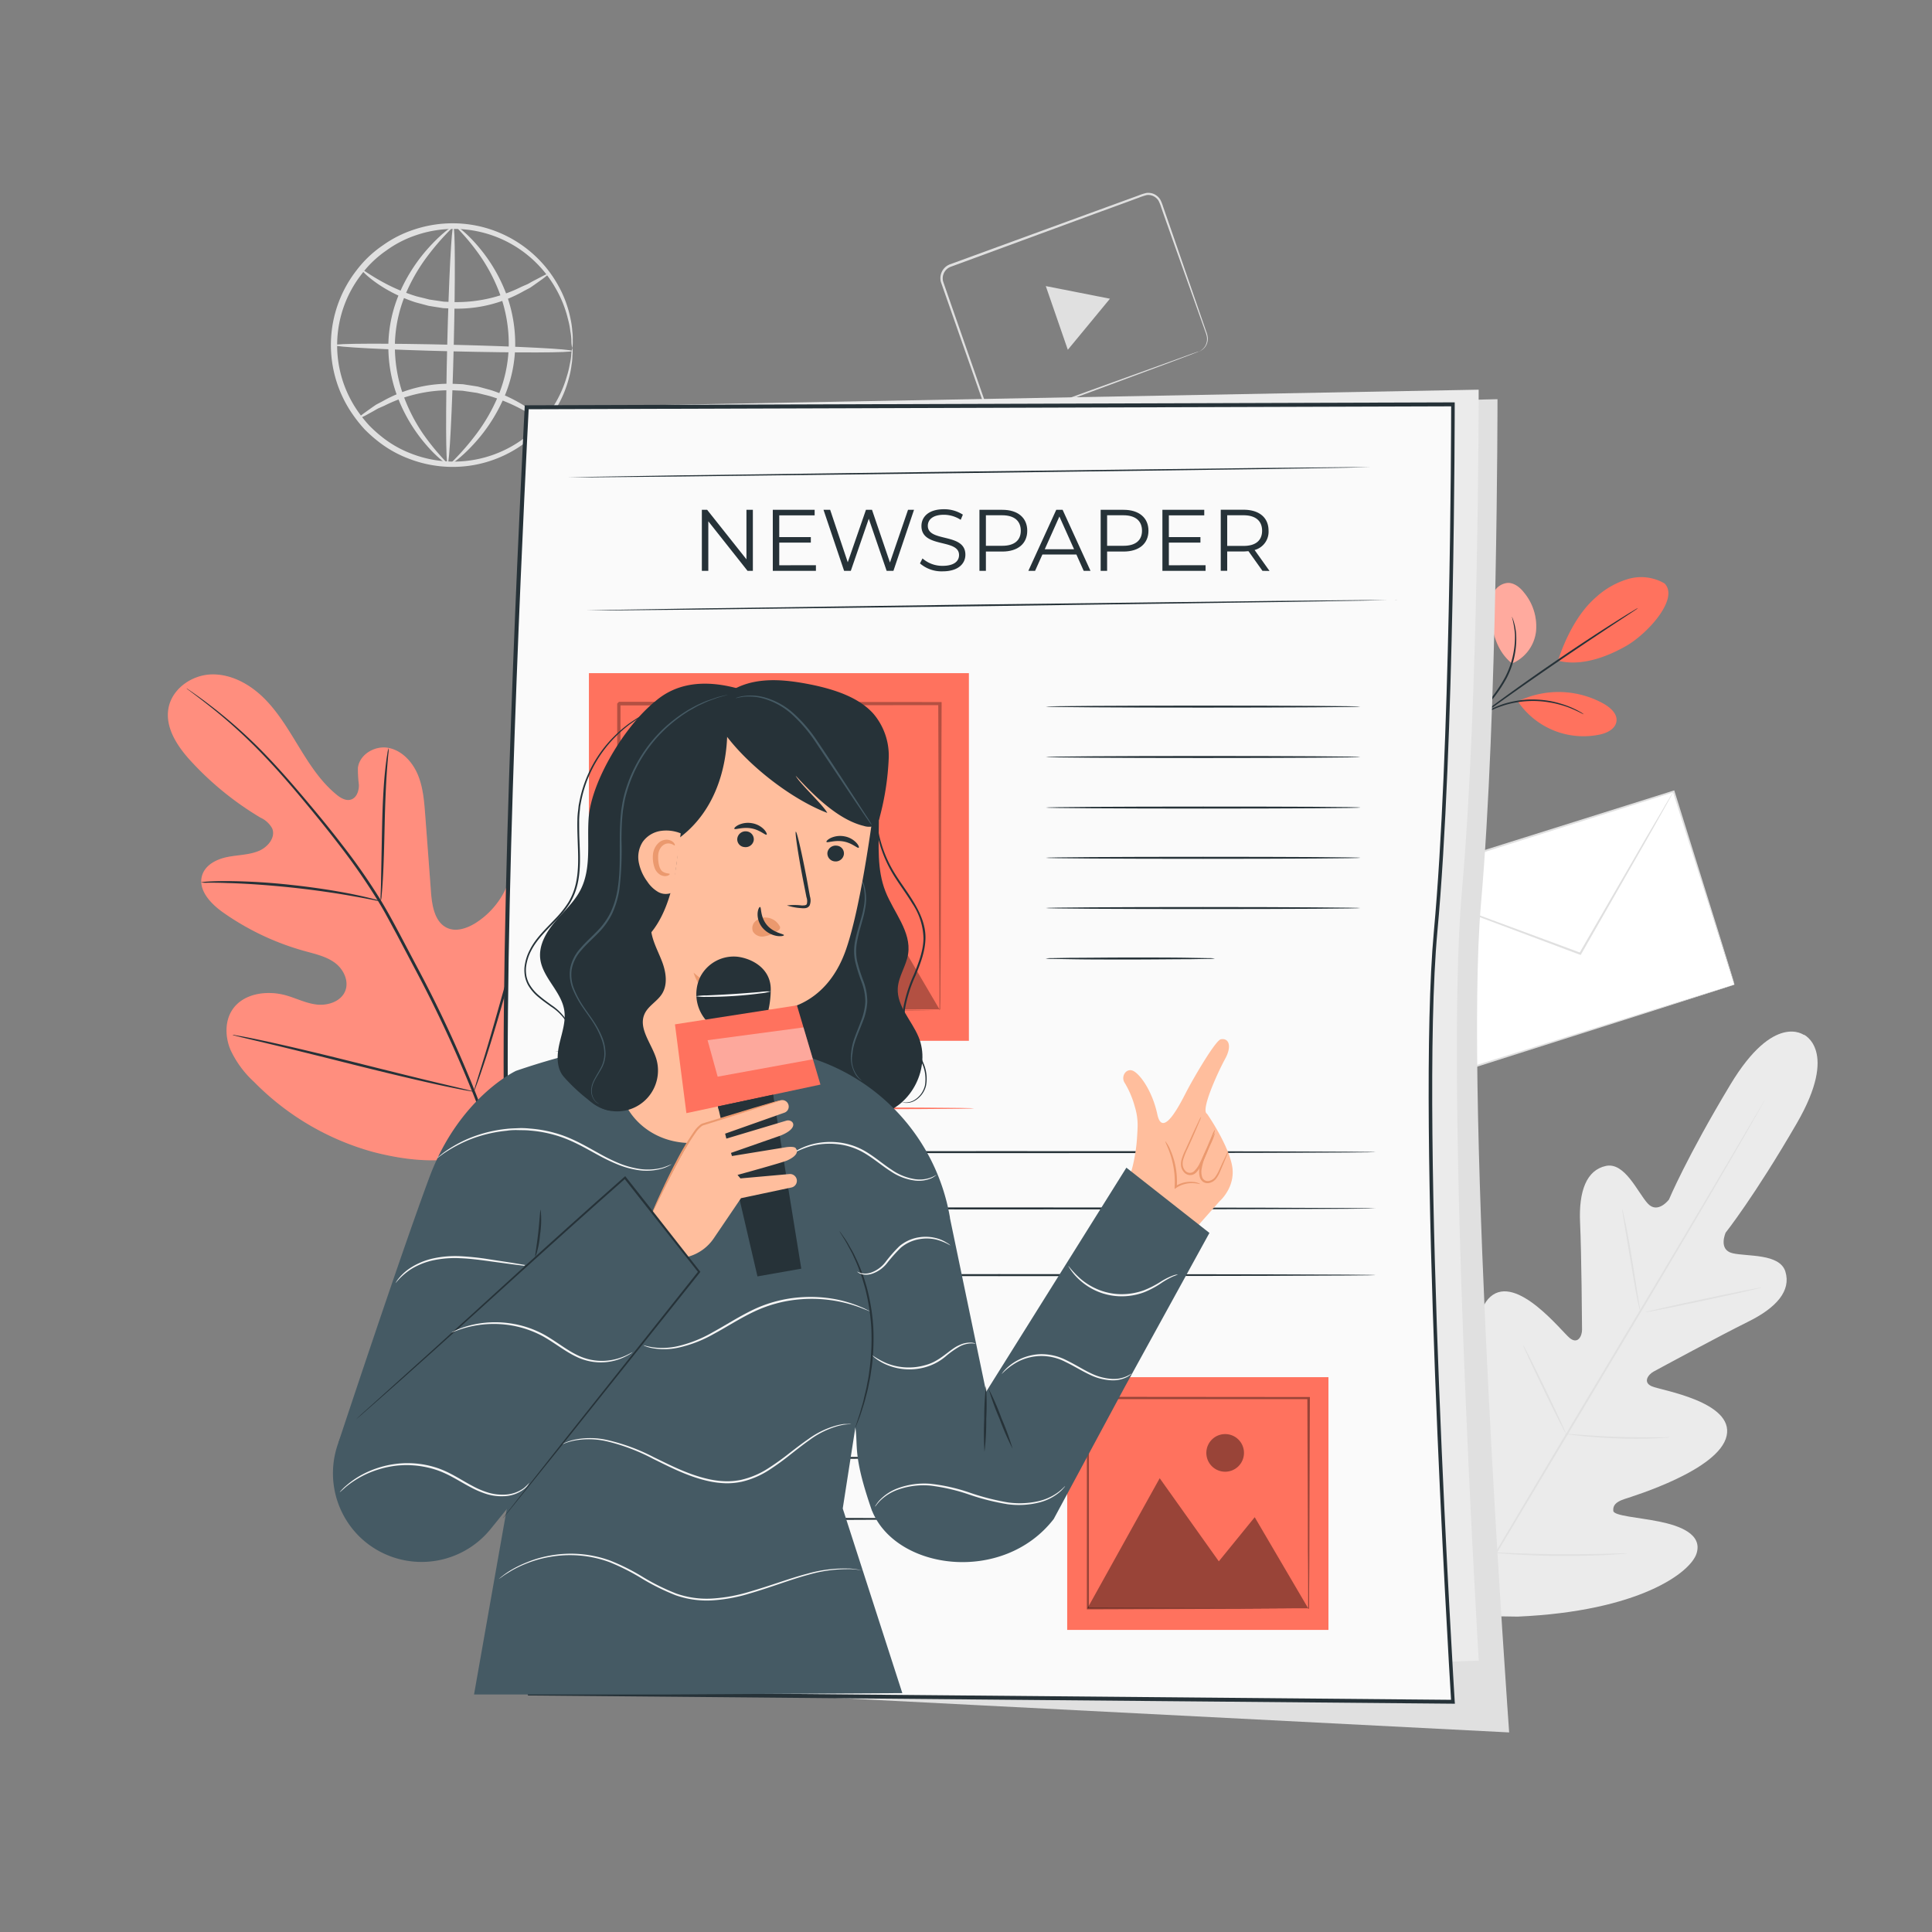 <svg xmlns="http://www.w3.org/2000/svg" viewBox="0 0 500 500"><rect x="0" y="0" width="500" height="500" fill="#808080" stroke="none"/><g id="freepik--background-complete--inject-13"><path d="M466.9,267.88s-7.76-6-19.08,12.81-15.89,29.74-15.89,29.74-2.92,3.9-5.53,1-5.91-10.71-10.78-9.69c-5,1.06-7.07,6.46-6.7,14.64s.5,26.11.51,27.74-1.07,3.86-3.16,2.19-13.76-16.68-20.55-10.72-2,28.57-1.56,31.05-.08,3.48-1.28,4-4.64-4.89-8.13-9-8.27-8.32-11.9-4.55-5.88,20.31,8,48.45l7.29,12.61,14.63.23C424.13,417,437.53,407,439.08,402s-4.42-7.16-9.73-8.23-11.71-1.46-11.83-2.76.49-2.27,2.89-3.06,24.5-7.53,26.44-16.35S430,359.83,427.54,358.8s-1-3.06.4-3.83,17.2-9.31,24.53-12.94,11.09-8,9.59-12.94c-1.46-4.75-9.92-3.86-13.69-4.76S446.6,319,446.6,319,454,309.7,465,290.72s1.76-23,1.76-23" style="fill:#ebebeb"></path><path d="M456.73,284.68a4.28,4.28,0,0,1-.21.4c-.15.29-.37.68-.65,1.18l-2.56,4.51c-2.23,3.91-5.5,9.55-9.56,16.51-8.12,13.9-19.49,33-32.12,54.1s-24.06,40.17-32.25,54c-4.08,6.93-7.38,12.54-9.68,16.43l-2.63,4.47-.7,1.15a3.9,3.9,0,0,1-.25.39l.21-.41.66-1.18c.6-1,1.46-2.56,2.56-4.5,2.23-3.92,5.5-9.56,9.56-16.51,8.12-13.91,19.49-33,32.13-54.11s24.05-40.16,32.23-54c4.08-6.92,7.39-12.53,9.68-16.43l2.64-4.46c.3-.5.53-.88.69-1.16S456.73,284.68,456.73,284.68Z" style="fill:#e0e0e0"></path><path d="M419.8,312.93a4.71,4.71,0,0,1,.29,1c.17.66.38,1.62.63,2.8.49,2.37,1.09,5.66,1.68,9.31s1.09,6.84,1.48,9.33c.19,1.12.34,2.06.47,2.82a5,5,0,0,1,.13,1.05,4.31,4.31,0,0,1-.3-1c-.17-.66-.38-1.62-.61-2.8-.47-2.38-1-5.68-1.62-9.32s-1.14-6.84-1.55-9.32l-.48-2.82A4.5,4.5,0,0,1,419.8,312.93Z" style="fill:#e0e0e0"></path><path d="M425.8,339.6c0-.12,6.7-1.65,15-3.41s15.1-3.1,15.13-3-6.71,1.65-15,3.41S425.82,339.72,425.8,339.6Z" style="fill:#e0e0e0"></path><path d="M404.94,371.09a5.79,5.79,0,0,1,1.07,0l2.92.22c2.46.18,5.86.42,9.62.54s7.17.13,9.64.11l2.92,0a5.43,5.43,0,0,1,1.08,0,4.73,4.73,0,0,1-1.07.13c-.69.06-1.69.12-2.92.17-2.47.1-5.89.15-9.66,0s-7.18-.41-9.64-.67c-1.23-.14-2.22-.26-2.91-.36A3.86,3.86,0,0,1,404.94,371.09Z" style="fill:#e0e0e0"></path><path d="M394.2,348.16a4.06,4.06,0,0,1,.51.86l1.24,2.4c1,2,2.43,4.86,3.95,8s2.86,6,3.82,8.05l1.11,2.47a4.4,4.4,0,0,1,.36.93,4.31,4.31,0,0,1-.52-.86c-.33-.65-.75-1.45-1.24-2.4-1-2-2.42-4.86-3.94-8s-2.87-6-3.83-8.05c-.43-1-.81-1.8-1.11-2.47A4,4,0,0,1,394.2,348.16Z" style="fill:#e0e0e0"></path><path d="M372.25,373.63a5.82,5.82,0,0,1,.65,1.1c.41.8,1,1.83,1.6,3.07,1.33,2.6,3.15,6.21,5.13,10.21s3.76,7.63,5,10.27c.6,1.26,1.09,2.31,1.47,3.13a6.81,6.81,0,0,1,.49,1.18,6.49,6.49,0,0,1-.64-1.1l-1.61-3.07c-1.33-2.6-3.15-6.21-5.13-10.21s-3.76-7.63-5-10.27l-1.47-3.14A7,7,0,0,1,372.25,373.63Z" style="fill:#e0e0e0"></path><path d="M386.46,401.8a8,8,0,0,1,1.37,0l3.7.14c3.13.12,7.45.27,12.23.29s9.1-.05,12.23-.13l3.71-.09a8.6,8.6,0,0,1,1.37,0,7.63,7.63,0,0,1-1.36.16c-.87.07-2.14.16-3.7.24-3.13.16-7.47.3-12.25.27s-9.12-.23-12.24-.43c-1.57-.1-2.83-.2-3.71-.28A8.6,8.6,0,0,1,386.46,401.8Z" style="fill:#e0e0e0"></path><rect x="365.06" y="215.3" width="77.73" height="52.39" transform="translate(-53.91 132.59) rotate(-17.49)" style="fill:#fff"></rect><path d="M448.87,254.8s-.11-.31-.31-.91-.49-1.49-.86-2.64c-.74-2.32-1.83-5.71-3.22-10.05-2.76-8.68-6.73-21.13-11.56-36.31l.26.14-74.11,23.41h0l.17-.33c5.61,17.81,10.94,34.75,15.73,50l-.3-.16,53.42-16.71,15.29-4.75,4.07-1.26,1.06-.32.37-.1-.34.12-1,.34-4,1.29-15.2,4.86-53.49,17-.23.07-.07-.23c-4.81-15.22-10.15-32.15-15.77-50l-.08-.25.25-.08h0l74.15-23.32.2-.06.06.2c4.76,15.25,8.67,27.77,11.39,36.5,1.34,4.33,2.39,7.71,3.1,10,.35,1.14.62,2,.8,2.62S448.87,254.8,448.87,254.8Z" style="fill:#e0e0e0"></path><path d="M433.12,204.83s0,.08-.1.23l-.34.64-1.36,2.45c-1.21,2.16-2.94,5.22-5.07,9-4.36,7.62-10.37,18.11-17.06,29.81l-.11.19-.21-.08-2.29-.85-33.69-12.64-10.19-3.88-2.76-1.08-.72-.3a.86.86,0,0,1-.24-.11.82.82,0,0,1,.26.06l.73.25,2.8,1L373,233.23l33.75,12.49,2.29.86-.31.11c6.74-11.67,12.8-22.13,17.19-29.73,2.2-3.74,4-6.77,5.22-8.91l1.44-2.4c.16-.25.28-.45.38-.62A1.18,1.18,0,0,1,433.12,204.83Z" style="fill:#e0e0e0"></path><path d="M148.1,90.11a8.36,8.36,0,0,1-.23-2,14.43,14.43,0,0,0-.26-2.35,21.31,21.31,0,0,0-.62-3.16,29.45,29.45,0,0,0-3.28-8.14,30.25,30.25,0,0,0-36-13.6A28.38,28.38,0,0,0,100,64.82a27.63,27.63,0,0,0-6.49,6.23,29.91,29.91,0,0,0-.86,35.45,35.26,35.26,0,0,0,2.85,3.56,34.6,34.6,0,0,0,3.33,3,28.25,28.25,0,0,0,7.49,4.29A30.37,30.37,0,0,0,143,105.49a29.74,29.74,0,0,0,3.67-8,23.55,23.55,0,0,0,.77-3.13,16.44,16.44,0,0,0,.38-2.34,8.44,8.44,0,0,1,.32-2,8.79,8.79,0,0,1,0,2,14.36,14.36,0,0,1-.22,2.39,21.31,21.31,0,0,1-.63,3.22,29,29,0,0,1-3.51,8.3,31.27,31.27,0,0,1-21.42,14.47,31.4,31.4,0,0,1-16.55-1.69,29.67,29.67,0,0,1-7.92-4.46,35.66,35.66,0,0,1-3.52-3.13,35.5,35.5,0,0,1-3-3.74A31.44,31.44,0,0,1,92.24,70a29,29,0,0,1,6.87-6.53,29.63,29.63,0,0,1,8.12-4.08,31.49,31.49,0,0,1,16.61-.88A31.25,31.25,0,0,1,144.53,74a29,29,0,0,1,3.11,8.46,20.84,20.84,0,0,1,.47,3.25,14,14,0,0,1,.11,2.4A9.06,9.06,0,0,1,148.1,90.11Z" style="fill:#e0e0e0"></path><path d="M141.93,70.85c.07.1-.49.58-1.56,1.38l-2,1.42c-.39.27-.8.58-1.26.86l-1.52.8a34.85,34.85,0,0,1-18.12,4.56l-2.74-.12-2.64-.41c-.43-.08-.86-.13-1.28-.22l-1.23-.33c-.8-.22-1.61-.41-2.37-.65a40.24,40.24,0,0,1-7.69-3.55c-4.13-2.5-6.14-4.77-6-4.91s2.41,1.71,6.57,3.87a46.94,46.94,0,0,0,7.57,3.1c.74.21,1.51.37,2.29.57l1.18.3,1.22.18,2.52.37,2.62.11a37.58,37.58,0,0,0,17.55-4l1.53-.66c.47-.25.89-.51,1.3-.73L140,71.68C141.18,71.06,141.86,70.76,141.93,70.85Z" style="fill:#e0e0e0"></path><path d="M92.61,108.33c-.07-.09.49-.57,1.56-1.37l2-1.43c.4-.27.81-.57,1.27-.86l1.51-.79a34.82,34.82,0,0,1,18.13-4.56l2.74.12,2.64.41c.43.07.86.13,1.28.21l1.22.33c.81.23,1.61.42,2.37.66a39.69,39.69,0,0,1,7.69,3.54c4.14,2.5,6.15,4.77,6,4.92s-2.41-1.71-6.57-3.87a46,46,0,0,0-7.57-3.1c-.74-.21-1.51-.38-2.29-.58l-1.18-.29-1.23-.18-2.51-.37L117,101A37.59,37.59,0,0,0,99.47,105l-1.53.67c-.47.24-.9.5-1.3.73l-2.11,1.16C93.36,108.13,92.68,108.43,92.61,108.33Z" style="fill:#e0e0e0"></path><path d="M148.08,90.83c0,.47-13.82.51-30.84.1s-30.82-1.13-30.8-1.6,13.81-.51,30.84-.1S148.09,90.36,148.08,90.83Z" style="fill:#e0e0e0"></path><path d="M115.84,120.16c-.47,0-.52-13.82-.1-30.83s1.12-30.81,1.59-30.8.51,13.82.1,30.84S116.3,120.17,115.84,120.16Z" style="fill:#e0e0e0"></path><path d="M115.84,120.11c-.12.18-3.52-2.12-7.44-7.34a41.37,41.37,0,0,1-5.5-10A37,37,0,0,1,100.51,89a35.38,35.38,0,0,1,3.11-13.68,43.09,43.09,0,0,1,6-9.69c4.15-5,7.58-7.24,7.69-7.06s-2.93,2.71-6.74,7.8a45.83,45.83,0,0,0-5.53,9.57A35.53,35.53,0,0,0,102.2,89a37.73,37.73,0,0,0,2.16,13.24,44.69,44.69,0,0,0,5,9.85C113,117.34,116,119.92,115.84,120.11Z" style="fill:#e0e0e0"></path><path d="M118,58.54c.12-.18,3.52,2.13,7.44,7.34a41.71,41.71,0,0,1,5.51,10,37.3,37.3,0,0,1,2.38,13.82,35.38,35.38,0,0,1-3.11,13.67,43,43,0,0,1-6,9.7c-4.15,5-7.58,7.24-7.69,7.06s2.93-2.72,6.74-7.8a46.11,46.11,0,0,0,5.54-9.58,35.69,35.69,0,0,0,2.85-13.09,37.73,37.73,0,0,0-2.16-13.24,44.91,44.91,0,0,0-5-9.85C120.91,61.32,117.85,58.73,118,58.54Z" style="fill:#e0e0e0"></path><path d="M310.25,91a3.8,3.8,0,0,0,1.53-1.26,3.6,3.6,0,0,0,.59-2.29A5.7,5.7,0,0,0,312,86l-.6-1.69L304.16,64c-.75-2.13-1.54-4.37-2.37-6.7-.41-1.17-.83-2.36-1.25-3.57a11.13,11.13,0,0,0-.7-1.76,3.26,3.26,0,0,0-1.34-1.21,3,3,0,0,0-1.81-.26,17.43,17.43,0,0,0-1.89.63l-3.93,1.45-8.22,3L246,69.06a3.2,3.2,0,0,0-1.91,3.82c.56,1.6,1.11,3.2,1.66,4.78q1.66,4.77,3.28,9.4l6.19,17.76c.25.71.5,1.41.74,2.11a3.36,3.36,0,0,0,1.12,1.67,3.09,3.09,0,0,0,1.84.66,5.46,5.46,0,0,0,2-.5l7.76-2.83,13.94-5.06,20.2-7.28,5.5-2,1.44-.49a3,3,0,0,1,.5-.15,3.81,3.81,0,0,1-.48.21l-1.41.55-5.46,2.06-20.13,7.48-13.92,5.13-7.75,2.85-1,.37a3.46,3.46,0,0,1-1.15.18,3.72,3.72,0,0,1-2.19-.78,3.94,3.94,0,0,1-1.31-1.93c-.25-.7-.49-1.4-.74-2.11l-6.23-17.75q-1.62-4.62-3.29-9.39L243.51,73a3.83,3.83,0,0,1,2.3-4.58l36.63-13.38,8.23-3,3.95-1.44a14.06,14.06,0,0,1,2-.65,3.59,3.59,0,0,1,2.12.31,3.74,3.74,0,0,1,1.55,1.42,10.9,10.9,0,0,1,.74,1.86c.42,1.21.83,2.4,1.24,3.57q1.22,3.51,2.33,6.73l7,20.3c.21.6.4,1.16.58,1.7a5.62,5.62,0,0,1,.39,1.54,3.59,3.59,0,0,1-.66,2.38,3.25,3.25,0,0,1-1.16,1A1.92,1.92,0,0,1,310.25,91Z" style="fill:#e0e0e0"></path><polygon points="278.95 75.67 287.25 77.31 281.8 83.92 276.35 90.52 273.5 82.28 270.65 74.04 278.95 75.67" style="fill:#e0e0e0"></polygon></g><g id="freepik--Plants--inject-13"><path d="M430.79,151a12,12,0,0,0-9.35-1.18,21.2,21.2,0,0,0-8.36,4.71c-4.73,4.07-7.92,10.52-9.88,16.45,6.71,1.75,14-1.74,17.53-3.74,5.64-3.17,13.91-12.31,10.06-16.24" style="fill:#FF725E"></path><path d="M391.31,171.7a10.29,10.29,0,0,0,6.2-8.24,13.67,13.67,0,0,0-3.07-10.07c-1-1.3-2.46-2.51-4.12-2.53a4.42,4.42,0,0,0-3.72,2.45,9,9,0,0,0-.82,4.55c.2,5.34,1.38,10.47,5.53,13.84" style="fill:#FF725E"></path><g style="opacity:0.4"><path d="M391.31,171.7a10.29,10.29,0,0,0,6.2-8.24,13.67,13.67,0,0,0-3.07-10.07c-1-1.3-2.46-2.51-4.12-2.53a4.42,4.42,0,0,0-3.72,2.45,9,9,0,0,0-.82,4.55c.2,5.34,1.38,10.47,5.53,13.84" style="fill:#fff"></path></g><path d="M379.37,188a6.54,6.54,0,0,0,.95-.87l2.49-2.46a36.24,36.24,0,0,0,7.09-9.14,22,22,0,0,0,2.49-11.26,14.77,14.77,0,0,0-.64-3.46,7.36,7.36,0,0,0-.33-.9q-.12-.31-.15-.3a23.24,23.24,0,0,1,.8,4.68,22.83,22.83,0,0,1-2.57,11,39.25,39.25,0,0,1-6.92,9.12c-1,1.07-1.84,1.94-2.39,2.56A7.54,7.54,0,0,0,379.37,188Z" style="fill:#263238"></path><path d="M423.88,157.37a3.19,3.19,0,0,0-.5.26l-1.37.82c-1.19.72-2.9,1.79-5,3.12-4.2,2.67-9.95,6.44-16.2,10.74S389,180.64,385,183.61c-2,1.49-3.61,2.7-4.71,3.56l-1.25,1a2.79,2.79,0,0,0-.43.37,2.51,2.51,0,0,0,.48-.3l1.31-.92,4.78-3.44c4-2.9,9.64-6.88,15.89-11.18s12-8.11,16.12-10.85l4.92-3.24,1.33-.89A3.85,3.85,0,0,0,423.88,157.37Z" style="fill:#263238"></path><path d="M393.29,181.3a24,24,0,0,1,21.91.92c1.67,1,3.41,2.55,3.14,4.47s-2.37,3-4.26,3.4a20.51,20.51,0,0,1-21.15-8.4" style="fill:#FF725E"></path><path d="M409.86,184.84a6,6,0,0,0-1-.65c-.34-.19-.75-.43-1.26-.66a18.3,18.3,0,0,0-1.72-.75,21.78,21.78,0,0,0-2.16-.73,24,24,0,0,0-2.56-.62,26.83,26.83,0,0,0-6-.37,26.3,26.3,0,0,0-5.92,1.08,22.38,22.38,0,0,0-2.45.94,19.6,19.6,0,0,0-2,1c-.62.31-1.13.7-1.6,1a11.3,11.3,0,0,0-1.15.83,7,7,0,0,0-.92.79c.06.08,1.39-1,3.82-2.33a22.08,22.08,0,0,1,2.05-1c.74-.33,1.56-.59,2.43-.88a25.4,25.4,0,0,1,11.71-.69,20.9,20.9,0,0,1,2.52.56,22.21,22.21,0,0,1,2.16.67C408.33,184,409.81,184.92,409.86,184.84Z" style="fill:#263238"></path><path d="M129.9,296.3c17.36-14.36,19.6-38.57,17.13-60-.41-3.58-.32-7.38-2.28-10.39s-6.11-4.83-9.2-3.06c-2.56,1.47-3.47,4.66-4.75,7.34a21.05,21.05,0,0,1-7.75,8.71c-2.18,1.36-5,2.32-7.3,1.26-3.23-1.46-3.94-5.7-4.21-9.26q-.74-10-1.49-19.93c-.27-3.57-.55-7.21-1.93-10.5s-4.09-6.23-7.56-6.91-7.5,1.62-7.93,5.17a33.16,33.16,0,0,0,.26,4.44c0,1.49-.54,3.18-1.91,3.71s-2.89-.36-4-1.32c-4-3.3-6.84-7.73-9.55-12.15s-5.35-8.95-9-12.61-8.52-6.38-13.65-6.26-10.31,3.72-11.19,8.83,2.46,10,6,13.8a80,80,0,0,0,17.84,14.44,6.5,6.5,0,0,1,3,2.75c1,2.31-1.09,4.85-3.37,5.83-2.59,1.1-5.49,1.05-8.24,1.61s-5.66,2-6.5,4.73c-1.17,3.76,2.19,7.33,5.39,9.59a68.25,68.25,0,0,0,21.11,10c2.7.75,5.52,1.36,7.79,3s3.8,4.77,2.72,7.39S85,260.25,82.2,260s-5.36-1.58-8.06-2.36c-5-1.45-11.34-.6-14.14,3.89-1.83,2.95-1.7,6.84-.39,10.07a26.18,26.18,0,0,0,6.12,8.37,68.72,68.72,0,0,0,30.92,18.18c11.68,3,22.29,3.23,33.25-1.82" style="fill:#FF725E"></path><g style="opacity:0.2"><path d="M129.9,296.3c17.36-14.36,19.6-38.57,17.13-60-.41-3.58-.32-7.38-2.28-10.39s-6.11-4.83-9.2-3.06c-2.56,1.47-3.47,4.66-4.75,7.34a21.05,21.05,0,0,1-7.75,8.71c-2.18,1.36-5,2.32-7.3,1.26-3.23-1.46-3.94-5.7-4.21-9.26q-.74-10-1.49-19.93c-.27-3.57-.55-7.21-1.93-10.5s-4.09-6.23-7.56-6.91-7.5,1.62-7.93,5.17a33.16,33.16,0,0,0,.26,4.44c0,1.49-.54,3.18-1.91,3.71s-2.89-.36-4-1.32c-4-3.3-6.84-7.73-9.55-12.15s-5.35-8.95-9-12.61-8.52-6.38-13.65-6.26-10.31,3.72-11.19,8.83,2.46,10,6,13.8a80,80,0,0,0,17.84,14.44,6.5,6.5,0,0,1,3,2.75c1,2.31-1.09,4.85-3.37,5.83-2.59,1.1-5.49,1.05-8.24,1.61s-5.66,2-6.5,4.73c-1.17,3.76,2.19,7.33,5.39,9.59a68.25,68.25,0,0,0,21.11,10c2.7.75,5.52,1.36,7.79,3s3.8,4.77,2.72,7.39S85,260.25,82.2,260s-5.36-1.58-8.06-2.36c-5-1.45-11.34-.6-14.14,3.89-1.83,2.95-1.7,6.84-.39,10.07a26.18,26.18,0,0,0,6.12,8.37,68.72,68.72,0,0,0,30.92,18.18c11.68,3,22.29,3.23,33.25-1.82" style="fill:#fff"></path></g><path d="M131.47,312.19a156.89,156.89,0,0,0-8.21-28.89A320.09,320.09,0,0,0,107.8,250l-4.5-8.53c-1.49-2.8-3-5.57-4.57-8.19a158.12,158.12,0,0,0-10.1-14.55c-3.43-4.48-6.86-8.6-10.09-12.42s-6.32-7.33-9.27-10.41a127.2,127.2,0,0,0-15-13.46c-1.89-1.45-3.39-2.52-4.41-3.23l-1.18-.81a1.84,1.84,0,0,0-.41-.25,2.74,2.74,0,0,0,.37.31l1.14.85c1,.75,2.47,1.86,4.33,3.33a133.72,133.72,0,0,1,14.81,13.59c2.92,3.09,6,6.6,9.19,10.43s6.61,8,10,12.44a161.37,161.37,0,0,1,10,14.52c1.6,2.61,3,5.36,4.54,8.16l4.5,8.53a329.74,329.74,0,0,1,15.48,33.26A159.42,159.42,0,0,1,131,312.27" style="fill:#263238"></path><path d="M98.54,233.22a6.53,6.53,0,0,0,.23-1.55c.11-1,.21-2.45.32-4.25.21-3.59.34-8.55.46-14s.33-10.43.59-14c.13-1.79.25-3.24.35-4.23a6.69,6.69,0,0,0,.07-1.57,7.41,7.41,0,0,0-.32,1.53c-.18,1-.37,2.44-.56,4.22-.39,3.58-.66,8.55-.78,14s-.2,10.3-.28,14c0,1.69-.08,3.11-.11,4.25A8.12,8.12,0,0,0,98.54,233.22Z" style="fill:#263238"></path><path d="M52,228.37a9.21,9.21,0,0,0,1.84.07c1.19,0,2.9,0,5,.09,4.23.11,10.07.47,16.5,1.15s12.22,1.56,16.39,2.32c2.08.36,3.77.7,4.93.92a11,11,0,0,0,1.82.3,9.25,9.25,0,0,0-1.76-.55c-1.15-.3-2.83-.71-4.91-1.14-4.16-.87-10-1.82-16.41-2.51a161.63,161.63,0,0,0-16.56-1c-2.12,0-3.84.05-5,.13A10.15,10.15,0,0,0,52,228.37Z" style="fill:#263238"></path><path d="M122.63,282.5a2.47,2.47,0,0,0,.27-.58l.65-1.72c.56-1.5,1.3-3.69,2.2-6.4,1.78-5.43,4-13,6.35-21.4s4.51-16,6.17-21.43c.82-2.66,1.5-4.84,2-6.46.21-.7.39-1.28.53-1.76a2.37,2.37,0,0,0,.15-.63s-.12.19-.27.59-.39,1-.65,1.72c-.56,1.49-1.31,3.68-2.2,6.39-1.78,5.43-4,13-6.36,21.4s-4.5,16-6.17,21.43l-2,6.46c-.22.71-.39,1.29-.54,1.76A2.65,2.65,0,0,0,122.63,282.5Z" style="fill:#263238"></path><path d="M60.16,267.82a2.22,2.22,0,0,0,.63.2l1.81.45,6.69,1.59c5.65,1.33,13.43,3.27,22,5.42s16.4,4,22.08,5.25c2.84.61,5.14,1.08,6.74,1.38l1.84.32a2.45,2.45,0,0,0,.65.07,2.49,2.49,0,0,0-.62-.2l-1.82-.45-6.69-1.58c-5.65-1.34-13.43-3.28-22-5.43s-16.4-4-22.07-5.24c-2.84-.61-5.15-1.09-6.74-1.38l-1.85-.33A3.1,3.1,0,0,0,60.16,267.82Z" style="fill:#263238"></path></g><g id="freepik--Newspaper--inject-13"><path d="M149.5,108.82s4.09,105.35,4.86,171.29C155.09,343.19,134,413.28,137,435.35l253.57,13s-11.79-163-7.29-214.5c4.3-49.1,4.27-130.54,4.27-130.54Z" style="fill:#e0e0e0"></path><path d="M139.49,105.4s4.19,105.35,5,171.29c.75,63.08-10.51,139.53-7.42,161.6l245.63-8.52s-8.95-147.8-4.35-199.28c4.38-49.1,4.33-129.64,4.33-129.64Z" style="fill:#ebebeb"></path><path d="M136.29,105.41s-6.18,116-5.38,181.94c.77,63.07,3,128.87,6.15,150.94L376,440.42s-9.21-147.8-4.49-199.28C376,192,376,104.66,376,104.66Z" style="fill:#fafafa"></path><path d="M376.53,440.92l-239.9-2.13-.07-.43c-3.47-24.09-5.48-96.4-6.15-151-.8-65.2,5.32-180.8,5.38-182l0-.47,240.69-.76v.5c0,.87,0,88-4.49,136.53-4.67,50.85,4.4,197.72,4.49,199.2Zm-239-3.13,238,2.12c-.6-9.84-9-149.44-4.45-198.82,4.28-46.59,4.47-128.72,4.48-135.93l-238.74.75c-.43,8.17-6.12,118.38-5.35,181.43C132.08,341.6,134.07,413.34,137.49,437.79Z" style="fill:#263238"></path><rect x="152.41" y="174.21" width="98.34" height="95.15" style="fill:#FF725E"></rect><g style="opacity:0.3"><polygon points="160.03 261.21 187.24 212.25 209.49 243.55 223.01 226.93 243.13 261.21 160.03 261.21"></polygon></g><g style="opacity:0.3"><path d="M219,202.73a7.08,7.08,0,1,1-7.08-7.08A7.08,7.08,0,0,1,219,202.73Z"></path></g><g style="opacity:0.3"><path d="M243.13,261.48a2.19,2.19,0,0,1,0-.39c0-.29,0-.65,0-1.11,0-1,0-2.44,0-4.28,0-3.78-.06-9.23-.11-16.16-.05-13.9-.12-33.69-.2-57.45l.4.4-83.09.07.46-.46v21.36c0,7,0,13.84,0,20.5,0,13.33,0,25.93-.05,37.52l-.41-.41,60.08.21,16.95.1,4.49.05,1.17,0,.41,0-.37,0-1.12,0-4.41.05-16.86.11-60.34.21h-.4v-.41c0-11.59,0-24.19,0-37.52,0-6.66,0-13.51,0-20.5V182.1c-.42.41.56-.58.47-.48l83.09.07h.4v.4c-.09,23.87-.16,43.74-.21,57.7,0,6.89-.08,12.32-.1,16.07,0,1.81,0,3.21-.05,4.21,0,.44,0,.79,0,1.06A2.21,2.21,0,0,1,243.13,261.48Z"></path></g><rect x="276.19" y="356.41" width="67.61" height="65.41" style="fill:#FF725E"></rect><g style="opacity:0.4"><polygon points="281.43 416.22 300.13 382.56 315.43 404.07 324.72 392.65 338.55 416.22 281.43 416.22"></polygon></g><g style="opacity:0.4"><path d="M321.94,376a4.87,4.87,0,1,1-4.86-4.86A4.86,4.86,0,0,1,321.94,376Z"></path></g><g style="opacity:0.4"><path d="M338.55,416.4s0-.09,0-.27,0-.44,0-.76q0-1,0-2.94c0-2.6,0-6.35-.07-11.11,0-9.56-.08-23.16-.14-39.5l.27.28-57.12,0,.32-.32v14.69c0,4.8,0,9.51,0,14.09,0,9.16,0,17.82,0,25.79l-.28-.28,41.3.14,11.65.08,3.09,0h.8l.28,0a1,1,0,0,1-.25,0h-.77l-3,0-11.59.07-41.48.14h-.28v-.28c0-8,0-16.63,0-25.79,0-4.58,0-9.29,0-14.09V361.83l.32-.33,57.12.05h.28v.27c-.06,16.41-.11,30.08-.14,39.67,0,4.74-.06,8.47-.07,11.05,0,1.24,0,2.21,0,2.89,0,.31,0,.55,0,.73S338.56,416.41,338.55,416.4Z"></path></g><path d="M194.84,131.93v15.8h-1.38l-10.15-12.82v12.82h-1.67v-15.8H183l10.18,12.82V131.93Z" style="fill:#263238"></path><path d="M211.16,146.28v1.45H200v-15.8h10.83v1.44h-9.16V139h8.17v1.43h-8.17v5.86Z" style="fill:#263238"></path><path d="M236.55,131.93l-5.33,15.8h-1.76l-4.62-13.48-4.65,13.48h-1.74l-5.33-15.8h1.72l4.56,13.59,4.71-13.59h1.56l4.65,13.65L235,131.93Z" style="fill:#263238"></path><path d="M238.09,145.81l.65-1.29a7.74,7.74,0,0,0,5.21,1.92c3,0,4.25-1.24,4.25-2.8,0-4.33-9.73-1.67-9.73-7.51,0-2.33,1.8-4.34,5.82-4.34a8.9,8.9,0,0,1,4.9,1.4l-.56,1.34a8.08,8.08,0,0,0-4.34-1.31c-2.89,0-4.17,1.28-4.17,2.86,0,4.34,9.72,1.72,9.72,7.47,0,2.33-1.85,4.31-5.89,4.31A8.53,8.53,0,0,1,238.09,145.81Z" style="fill:#263238"></path><path d="M265.85,137.35c0,3.36-2.44,5.39-6.46,5.39h-4.24v5h-1.67v-15.8h5.91C263.41,131.93,265.85,134,265.85,137.35Zm-1.67,0c0-2.53-1.67-4-4.83-4h-4.2v7.9h4.2C262.51,141.27,264.18,139.83,264.18,137.35Z" style="fill:#263238"></path><path d="M278.57,143.51h-8.8l-1.89,4.22h-1.74l7.22-15.8H275l7.22,15.8h-1.76Zm-.6-1.36-3.8-8.48-3.79,8.48Z" style="fill:#263238"></path><path d="M297.22,137.35c0,3.36-2.44,5.39-6.46,5.39h-4.24v5h-1.67v-15.8h5.91C294.78,131.93,297.22,134,297.22,137.35Zm-1.67,0c0-2.53-1.67-4-4.83-4h-4.2v7.9h4.2C293.88,141.27,295.55,139.83,295.55,137.35Z" style="fill:#263238"></path><path d="M312,146.28v1.45H300.83v-15.8h10.83v1.44H302.5V139h8.17v1.43H302.5v5.86Z" style="fill:#263238"></path><path d="M326.72,147.73l-3.61-5.08c-.41,0-.82.07-1.27.07H317.6v5h-1.67v-15.8h5.91c4,0,6.46,2,6.46,5.42a4.89,4.89,0,0,1-3.61,5l3.86,5.42Zm-.09-10.38c0-2.53-1.67-4-4.83-4h-4.2v7.93h4.2C325,141.3,326.63,139.83,326.63,137.35Z" style="fill:#263238"></path><path d="M361.55,155.3l-.55,0-1.6,0-6.17.13-22.7.38-74.88,1.05-74.9.9-22.7.21-6.17,0h-1.6l-.55,0,.55,0,1.6,0,6.17-.13,22.69-.38,74.9-1.05,74.89-.9,22.69-.21,6.18,0H361C361.36,155.28,361.55,155.3,361.55,155.3Z" style="fill:#263238"></path><path d="M356.73,120.91s-.18,0-.54,0l-1.61,0-6.17.13-22.7.38-74.88,1-74.9.9-22.69.21-6.17,0h-1.61c-.36,0-.55,0-.55,0l.55,0,1.6,0,6.17-.13,22.7-.38,74.89-1,74.89-.9,22.7-.21,6.17,0h1.6C356.55,120.89,356.73,120.91,356.73,120.91Z" style="fill:#263238"></path><path d="M352.07,182.87c0,.14-18.23.26-40.71.26s-40.72-.12-40.72-.26,18.22-.26,40.72-.26S352.07,182.73,352.07,182.87Z" style="fill:#263238"></path><path d="M352.07,195.91c0,.14-18.23.26-40.71.26s-40.72-.12-40.72-.26,18.22-.26,40.72-.26S352.07,195.76,352.07,195.91Z" style="fill:#263238"></path><path d="M352.07,209c0,.14-18.23.26-40.71.26s-40.72-.12-40.72-.26,18.22-.26,40.72-.26S352.07,208.8,352.07,209Z" style="fill:#263238"></path><path d="M352.07,222c0,.15-18.23.26-40.71.26s-40.72-.11-40.72-.26,18.22-.26,40.72-.26S352.07,221.84,352.07,222Z" style="fill:#263238"></path><path d="M352.07,235c0,.15-18.23.26-40.71.26s-40.72-.11-40.72-.26,18.22-.26,40.72-.26S352.07,234.88,352.07,235Z" style="fill:#263238"></path><path d="M245.53,345.7c0,.14-18.23.26-40.71.26s-40.72-.12-40.72-.26,18.22-.26,40.72-.26S245.53,345.56,245.53,345.7Z" style="fill:#263238"></path><path d="M245.53,361.5c0,.14-18.23.26-40.71.26s-40.72-.12-40.72-.26,18.22-.26,40.72-.26S245.53,361.35,245.53,361.5Z" style="fill:#263238"></path><path d="M245.53,377.29c0,.15-18.23.26-40.71.26s-40.72-.11-40.72-.26,18.22-.26,40.72-.26S245.53,377.15,245.53,377.29Z" style="fill:#263238"></path><path d="M245.53,393.09c0,.14-18.23.26-40.71.26s-40.72-.12-40.72-.26,18.22-.26,40.72-.26S245.53,392.94,245.53,393.09Z" style="fill:#263238"></path><path d="M212.43,410.08c0,.14-10.82.26-24.17.26s-24.16-.12-24.16-.26,10.81-.26,24.16-.26S212.43,409.93,212.43,410.08Z" style="fill:#263238"></path><path d="M314.4,248.06a10.23,10.23,0,0,1-1.72.1l-4.69.08c-4,0-9.43.08-15.47.08s-11.52,0-15.48-.08l-4.69-.08a10.16,10.16,0,0,1-1.71-.1,10.16,10.16,0,0,1,1.71-.1l4.69-.08c4,0,9.44-.08,15.48-.08s11.51,0,15.47.08l4.69.08A10.23,10.23,0,0,1,314.4,248.06Z" style="fill:#263238"></path><path d="M356,330c0,.14-43.65.26-97.48.26S161,330.09,161,330s43.64-.26,97.48-.26S356,329.81,356,330Z" style="fill:#263238"></path><path d="M356,312.74c0,.14-43.65.26-97.48.26s-97.48-.12-97.48-.26,43.64-.26,97.48-.26S356,312.59,356,312.74Z" style="fill:#263238"></path><path d="M356,298.17c0,.14-43.65.26-97.48.26s-97.48-.12-97.48-.26,43.64-.26,97.48-.26S356,298,356,298.17Z" style="fill:#263238"></path><path d="M252.12,286.84c0,.14-21.18.26-47.3.26s-47.31-.12-47.31-.26,21.18-.26,47.31-.26S252.12,286.69,252.12,286.84Z" style="fill:#FF725E"></path></g><g id="freepik--Character--inject-13"><path d="M227.7,288.31c8.22-2,13.32-12.16,10-20-1.77-4.23-5.58-7.89-5.36-12.48.15-3.12,2.21-5.85,2.68-8.94.89-5.79-3.75-10.78-5.88-16.23-2.21-5.62-1.72-11.88-1.69-17.93s-.63-12.54-4.54-17.15l-4.85,70.28Z" style="fill:#263238"></path><path d="M172.9,180.63c-7.13,4.37-12.09,11.69-15,19.52s-4.06,16.22-4.93,24.54a478.15,478.15,0,0,0-2.31,66.19c27,3.41,54.19,6.83,81.34,5-4.71-31-7.69-62-3.92-93.08" style="fill:#263238"></path><path d="M233.39,285.21s.33.1,1,.11a4.43,4.43,0,0,0,2.59-.86,6,6,0,0,0,2.39-3.54,9.74,9.74,0,0,0-.73-5.69c-.79-2-2.13-4-3.31-6.33a15.88,15.88,0,0,1-1.42-3.79,13.66,13.66,0,0,1-.13-4.29,36.75,36.75,0,0,1,2.77-8.7c1.16-2.91,2.4-6,2.45-9.3a16.92,16.92,0,0,0-2.9-9c-1.62-2.68-3.49-5.1-5-7.6a32.58,32.58,0,0,1-3.68-25,24.68,24.68,0,0,1,.87-2.69l.26-.69a1.59,1.59,0,0,1,.11-.23.75.75,0,0,1-.06.25c0,.19-.13.42-.22.7-.21.61-.46,1.52-.76,2.71a33.6,33.6,0,0,0-.78,10.27,32.18,32.18,0,0,0,4.67,14.41c1.5,2.46,3.37,4.87,5,7.59s3.07,5.85,3,9.3-1.33,6.57-2.5,9.48a36.17,36.17,0,0,0-2.76,8.57,13,13,0,0,0,.1,4.14,15.12,15.12,0,0,0,1.35,3.68c1.14,2.29,2.49,4.32,3.27,6.4a10,10,0,0,1,.68,5.88,6.2,6.2,0,0,1-2.56,3.65,4.39,4.39,0,0,1-2.71.79,3,3,0,0,1-.73-.13A.75.75,0,0,1,233.39,285.21Z" style="fill:#263238"></path><path d="M302.77,289.53c-1.36,1.49-2.63,1.78-3.25-1.12-1.37-6.39-4.77-10.81-6.49-11.36s-3.07,1.69-1.88,3.32a24.18,24.18,0,0,1,2.55,6.08,16,16,0,0,1,.71,5.23c-.05,1.53-.15,2.89-.25,4.1,0,0-.64,7-2.59,10.25l17.21,12.58,6.84-7.72s4.45-3.82,3.17-9.57-6.41-13.07-6.41-13.07c-1.76-.86,2.88-10.93,4.68-14.21s1-5.44-1.09-5.08c-1.41.25-7.15,10.16-8.86,13.45-.93,1.8-2.7,5.33-4.34,7.12" style="fill:#ffbe9d"></path><path d="M225.67,391c-5-14.37-3.56-16.46-4.3-21.6l-3.27,21,15.42,47.78-60.24.35h-50.6l10.87-61.63L122.2,362.77l-.24,6-34.41,4.67s15.82-47.89,23.55-68.68,22.45-27.63,22.45-27.63c28-9.57,48.9-10.13,73.11-4.23a52.58,52.58,0,0,1,39.18,42.15c0,.28.1.56.14.83l9.23,44.31,36.3-58L313,319.08l-21.87,39.79L272.7,393.12c-13.08,16.89-40.73,13.3-47-2.1" style="fill:#455a64"></path><path d="M138.48,325.57c-.15,0,.39-2.79.78-6.23s.5-6.25.66-6.25a24.39,24.39,0,0,1-.14,6.31A24.13,24.13,0,0,1,138.48,325.57Z" style="fill:#263238"></path><path d="M217.25,318.61s.13.13.34.42l.89,1.27a20,20,0,0,1,1.3,2.08c.46.84,1.06,1.76,1.54,2.86a35.68,35.68,0,0,1,1.57,3.62c.55,1.32,1,2.78,1.43,4.3A53,53,0,0,1,226,343.4a58.85,58.85,0,0,1-.39,10.36c-.12.79-.23,1.56-.34,2.31s-.29,1.46-.42,2.16c-.25,1.39-.61,2.66-.91,3.83s-.66,2.2-.94,3.11-.57,1.69-.82,2.31l-.57,1.45a2.11,2.11,0,0,1-.23.49,2.44,2.44,0,0,1,.14-.53c.12-.39.28-.88.47-1.47s.48-1.41.73-2.33.61-1.95.86-3.12.61-2.44.85-3.83c.12-.69.28-1.4.39-2.15s.2-1.5.31-2.29a61,61,0,0,0,.35-10.27,55.46,55.46,0,0,0-1.61-10.14c-.45-1.52-.84-3-1.37-4.27a36,36,0,0,0-1.5-3.62c-.46-1.11-1-2-1.46-2.88s-.86-1.54-1.22-2.11l-.81-1.32A3.56,3.56,0,0,1,217.25,318.61Z" style="fill:#263238"></path><path d="M254.79,375.74a72.34,72.34,0,0,1-.07-8.54,72.63,72.63,0,0,1,.45-8.53,67.58,67.58,0,0,1,.07,8.54A67.42,67.42,0,0,1,254.79,375.74Z" style="fill:#263238"></path><path d="M262.06,374.93a68.18,68.18,0,0,1-3.35-7.67,68,68,0,0,1-2.87-7.87,65,65,0,0,1,3.35,7.67A68.8,68.8,0,0,1,262.06,374.93Z" style="fill:#263238"></path><path d="M223.34,406.35h-.26l-.75-.07-1.21-.12a9.62,9.62,0,0,0-1.66-.06A36.2,36.2,0,0,0,209,407.61c-4.32,1.16-9.29,3.12-15,4.79a41.89,41.89,0,0,1-9.16,1.74,24.38,24.38,0,0,1-9.93-1.27,57.6,57.6,0,0,1-9-4.47,55.51,55.51,0,0,0-8.26-4.15,29.72,29.72,0,0,0-15.39-1.31,28.74,28.74,0,0,0-5.78,1.61,30.2,30.2,0,0,0-4.1,1.94c-1.07.65-1.9,1.16-2.42,1.56l-.62.43c-.14.09-.21.14-.22.13a22,22,0,0,1,3.15-2.29,29.45,29.45,0,0,1,4.1-2,28.66,28.66,0,0,1,5.83-1.71,30,30,0,0,1,15.62,1.23,54.55,54.55,0,0,1,8.35,4.16,56.11,56.11,0,0,0,8.88,4.42,23.81,23.81,0,0,0,9.72,1.25,42,42,0,0,0,9.06-1.69c5.68-1.64,10.68-3.56,15-4.68a35.23,35.23,0,0,1,10.53-1.37,10.08,10.08,0,0,1,1.66.12l1.22.17.74.12A1.18,1.18,0,0,1,223.34,406.35Z" style="fill:#f5f5f5"></path><path d="M220.27,368.5a4.32,4.32,0,0,1-.82.11l-1,.09c-.39.05-.83.18-1.33.28a22.69,22.69,0,0,0-7.72,3.78c-1.5,1.05-3.08,2.3-4.78,3.63a66.27,66.27,0,0,1-5.61,4.07,22.38,22.38,0,0,1-7,3,18.25,18.25,0,0,1-4.07.41,23.78,23.78,0,0,1-4.17-.47c-5.57-1.16-10.37-3.71-14.72-5.84A50.75,50.75,0,0,0,157,373a20.55,20.55,0,0,0-8.58-.14,16.39,16.39,0,0,0-2.26.67,5.42,5.42,0,0,1-.78.26,4.43,4.43,0,0,1,.74-.36,13.48,13.48,0,0,1,2.25-.77,20,20,0,0,1,8.71,0,50.3,50.3,0,0,1,12.14,4.47c4.36,2.11,9.15,4.63,14.61,5.76a23.83,23.83,0,0,0,4.08.46,18.38,18.38,0,0,0,3.95-.38,22,22,0,0,0,6.91-2.94,68.35,68.35,0,0,0,5.59-4c1.71-1.32,3.31-2.55,4.84-3.6a22.14,22.14,0,0,1,7.89-3.67c.51-.09,1-.19,1.35-.23l1,0A7.45,7.45,0,0,1,220.27,368.5Z" style="fill:#f5f5f5"></path><path d="M275.65,384.62a2.34,2.34,0,0,1-.33.43,9,9,0,0,1-1.09,1.11,13.17,13.17,0,0,1-5.05,2.62,21.54,21.54,0,0,1-8.43.51,60,60,0,0,1-10-2.52,48.51,48.51,0,0,0-10-2.3,20,20,0,0,0-8.21,1,12.72,12.72,0,0,0-4.74,2.9,12,12,0,0,0-1,1.15,2.26,2.26,0,0,1-.36.41,2,2,0,0,1,.27-.47,8.61,8.61,0,0,1,.95-1.23,12.33,12.33,0,0,1,4.77-3.1A19.72,19.72,0,0,1,240.8,384a46.66,46.66,0,0,1,10.09,2.27,61.75,61.75,0,0,0,9.92,2.55,21.93,21.93,0,0,0,8.28-.4,13.69,13.69,0,0,0,5-2.42C275.14,385.17,275.6,384.57,275.65,384.62Z" style="fill:#f5f5f5"></path><path d="M292.86,355.49s-.08.1-.27.26a4.72,4.72,0,0,1-.89.61,8,8,0,0,1-3.88.87,14.28,14.28,0,0,1-5.71-1.42c-2-.92-4.07-2.24-6.34-3.33a13.37,13.37,0,0,0-12.31-.08,16.74,16.74,0,0,0-4.23,3.21s.06-.12.2-.32a8.23,8.23,0,0,1,.7-.82,12.56,12.56,0,0,1,3.16-2.39,13.69,13.69,0,0,1,5.67-1.61,14.1,14.1,0,0,1,7,1.54c2.31,1.11,4.34,2.44,6.31,3.36a14.34,14.34,0,0,0,5.52,1.49,8.2,8.2,0,0,0,3.78-.68C292.43,355.79,292.83,355.44,292.86,355.49Z" style="fill:#f5f5f5"></path><path d="M304.86,329.83a10.77,10.77,0,0,1-1.17.47,21,21,0,0,0-3,1.66,23.47,23.47,0,0,1-4.52,2.45,16.5,16.5,0,0,1-6.23,1.07,16.1,16.1,0,0,1-6.17-1.37,16.3,16.3,0,0,1-4.32-2.81,14.42,14.42,0,0,1-2.3-2.59c-.24-.34-.4-.61-.51-.8s-.15-.29-.13-.3A25.53,25.53,0,0,0,279.7,331a17.06,17.06,0,0,0,4.28,2.64,16,16,0,0,0,6,1.29,16.88,16.88,0,0,0,6.05-1,25,25,0,0,0,4.5-2.32,17.31,17.31,0,0,1,3.11-1.53A4,4,0,0,1,304.86,329.83Z" style="fill:#f5f5f5"></path><path d="M252.47,347.74c0,.05-.41-.08-1.13-.07a6.8,6.8,0,0,0-2.94.78,23.2,23.2,0,0,0-3.75,2.66,14,14,0,0,1-5.07,2.69,15.21,15.21,0,0,1-10.27-.66,12.78,12.78,0,0,1-2.72-1.6,4.83,4.83,0,0,1-.85-.79,22.61,22.61,0,0,0,3.71,2.05,15.46,15.46,0,0,0,10,.5c3.92-1,6.29-4.12,8.81-5.18a6.43,6.43,0,0,1,3.1-.65,3.27,3.27,0,0,1,.85.15C252.38,347.68,252.48,347.72,252.47,347.74Z" style="fill:#f5f5f5"></path><path d="M246,322.35a14.23,14.23,0,0,0-3.75-1.56,10.79,10.79,0,0,0-4.35-.09,10.07,10.07,0,0,0-4.79,2.22,41.6,41.6,0,0,0-3.61,4.06,8.3,8.3,0,0,1-3.69,2.62,4.62,4.62,0,0,1-3.05.07,2.59,2.59,0,0,1-.74-.39c-.15-.11-.22-.18-.21-.19s.35.2,1,.38a4.63,4.63,0,0,0,2.87-.22,8.18,8.18,0,0,0,3.45-2.59,37.45,37.45,0,0,1,3.63-4.14,10.21,10.21,0,0,1,5-2.29,10.74,10.74,0,0,1,4.52.2,9.28,9.28,0,0,1,2.79,1.22A3.46,3.46,0,0,1,246,322.35Z" style="fill:#f5f5f5"></path><path d="M166.53,348.16c0-.05.83.27,2.37.51a18,18,0,0,0,6.54-.29,33.06,33.06,0,0,0,9.06-3.62c3.24-1.76,6.65-4,10.55-5.87a34,34,0,0,1,11.68-3.12,35.29,35.29,0,0,1,9.86.54,32.53,32.53,0,0,1,6.36,2c.73.29,1.27.59,1.64.77a2.63,2.63,0,0,1,.55.31s-.81-.33-2.26-.89a35.49,35.49,0,0,0-6.36-1.78,36.07,36.07,0,0,0-9.75-.43,34.22,34.22,0,0,0-11.5,3.11c-3.85,1.81-7.26,4.07-10.54,5.82a32.58,32.58,0,0,1-9.21,3.56,17.51,17.51,0,0,1-6.66.13,10.87,10.87,0,0,1-1.75-.47A2.37,2.37,0,0,1,166.53,348.16Z" style="fill:#f5f5f5"></path><path d="M173.8,301.29a2.64,2.64,0,0,1-.56.36,10.35,10.35,0,0,1-1.75.74,14.72,14.72,0,0,1-6.93.33,22.66,22.66,0,0,1-4.64-1.33,48.62,48.62,0,0,1-5-2.39c-3.41-1.85-7.07-4.07-11.36-5.26a32.26,32.26,0,0,0-6.37-1.15c-1-.12-2.07-.09-3.07-.12s-2,0-2.95.16a35.09,35.09,0,0,0-9.91,2.42,36.63,36.63,0,0,0-6.09,3.24c-.68.45-1.17.85-1.53,1.09a2.76,2.76,0,0,1-.55.36,2.71,2.71,0,0,1,.49-.44c.33-.27.81-.69,1.48-1.18a33,33,0,0,1,6.06-3.41,34.63,34.63,0,0,1,10-2.56c1-.12,2-.13,3-.18s2.07,0,3.13.11a31.72,31.72,0,0,1,6.46,1.16c4.37,1.21,8.07,3.48,11.45,5.33a47.22,47.22,0,0,0,4.91,2.42,22.74,22.74,0,0,0,4.54,1.37,15.1,15.1,0,0,0,6.82-.16A22.08,22.08,0,0,0,173.8,301.29Z" style="fill:#f5f5f5"></path><path d="M242.39,304s-.09.11-.31.28a5,5,0,0,1-1,.63,8.14,8.14,0,0,1-4.41.6,14.21,14.21,0,0,1-6.16-2.38c-2.12-1.33-4.18-3.13-6.6-4.59a17.3,17.3,0,0,0-7.47-2.46,18.93,18.93,0,0,0-6.44.49,23.65,23.65,0,0,0-5.51,2.36s.1-.11.32-.27a9.44,9.44,0,0,1,1-.68,16.49,16.49,0,0,1,4.08-1.77,18.79,18.79,0,0,1,6.59-.61,17.64,17.64,0,0,1,7.69,2.49c2.47,1.5,4.52,3.31,6.59,4.64a14.42,14.42,0,0,0,5.94,2.42,8.3,8.3,0,0,0,4.29-.43C241.91,304.36,242.36,304,242.39,304Z" style="fill:#f5f5f5"></path><path d="M138,327.8a9.66,9.66,0,0,1-1.49-.11l-4-.5-6-.81c-2.25-.31-4.71-.64-7.31-.75a27.2,27.2,0,0,0-7.25.57,18.48,18.48,0,0,0-5.49,2.21,17.07,17.07,0,0,0-4.08,3.65,1.48,1.48,0,0,1,.18-.34,6.92,6.92,0,0,1,.65-.9,13,13,0,0,1,3.05-2.72,17.89,17.89,0,0,1,5.58-2.36,26.61,26.61,0,0,1,7.39-.63,69.7,69.7,0,0,1,7.34.79l6,.92,4,.67A7,7,0,0,1,138,327.8Z" style="fill:#f5f5f5"></path><path d="M222.82,227.43a5.72,5.72,0,0,1,.91,1.95,12.81,12.81,0,0,1,.15,5.86c-.39,2.48-1.48,5.25-2.07,8.43a13.19,13.19,0,0,0,0,5,44,44,0,0,0,1.64,5.22,15,15,0,0,1,1,5.47,16.09,16.09,0,0,1-1.17,5.06c-1.18,3.06-2.48,5.72-2.64,8.18a7.21,7.21,0,0,0,2.48,7.12,2.22,2.22,0,0,1-.47-.29,5.19,5.19,0,0,1-1.12-1.16,8.55,8.55,0,0,1-1.26-5.7,14.91,14.91,0,0,1,.9-4c.48-1.38,1.11-2.81,1.66-4.34a15.79,15.79,0,0,0,1.11-4.9,14.49,14.49,0,0,0-1-5.29,42.86,42.86,0,0,1-1.64-5.29,13.31,13.31,0,0,1,0-5.19c.63-3.25,1.75-6,2.17-8.41a13.26,13.26,0,0,0,0-5.75A15.09,15.09,0,0,0,222.82,227.43Z" style="fill:#455a64"></path><path d="M196.72,281.54c1.75-9.79,3.78-20.06,3.78-20.06s13,.13,18.49-15.87c5.26-15.25,9.06-52,9.06-52h0a48,48,0,0,0-54.73,2.79h0l-12.94,79.72c-1.5,9.25,5.26,17.91,15.18,19.44h0C185.58,297.16,195.05,290.86,196.72,281.54Z" style="fill:#ffbe9d"></path><path d="M218.39,221.15a2.14,2.14,0,0,1-2.41,1.77,2.06,2.06,0,0,1-1.84-2.29,2.15,2.15,0,0,1,2.41-1.77A2,2,0,0,1,218.39,221.15Z" style="fill:#263238"></path><path d="M222.23,219.39c-.31.23-1.7-1.24-4-1.63s-4.14.45-4.34.12c-.09-.14.26-.59,1.08-1a5.85,5.85,0,0,1,3.53-.44,5.57,5.57,0,0,1,3.1,1.64C222.23,218.75,222.38,219.29,222.23,219.39Z" style="fill:#263238"></path><path d="M195.07,217.45a2.13,2.13,0,0,1-2.41,1.77,2,2,0,0,1-1.84-2.28,2.16,2.16,0,0,1,2.41-1.78A2.06,2.06,0,0,1,195.07,217.45Z" style="fill:#263238"></path><path d="M198.39,216c-.31.23-1.7-1.24-4-1.63s-4.14.45-4.34.12c-.1-.14.25-.59,1.08-1a5.81,5.81,0,0,1,3.52-.44,5.63,5.63,0,0,1,3.11,1.64C198.39,215.4,198.54,215.94,198.39,216Z" style="fill:#263238"></path><path d="M203.66,234.33a15.63,15.63,0,0,1,3.81,0c.59,0,1.16,0,1.33-.36a3,3,0,0,0-.09-1.79c-.29-1.5-.61-3.07-.93-4.71-1.28-6.71-2.09-12.18-1.82-12.23s1.52,5.34,2.8,12.05c.3,1.65.58,3.23.86,4.73a3.43,3.43,0,0,1-.1,2.33,1.48,1.48,0,0,1-1.11.68,4.1,4.1,0,0,1-1,0A15.42,15.42,0,0,1,203.66,234.33Z" style="fill:#263238"></path><path d="M200.5,261.48a42.42,42.42,0,0,1-21-9.76s3.35,12.25,20.09,13.61Z" style="fill:#eb996e"></path><path d="M201.74,239.64a4.15,4.15,0,0,0-3.4-2.17,3.76,3.76,0,0,0-2.82.93,2.39,2.39,0,0,0-.66,2.68,2.78,2.78,0,0,0,2.84,1.27,8.51,8.51,0,0,0,3.21-1.22,2.39,2.39,0,0,0,.77-.56.76.76,0,0,0,.14-.84" style="fill:#eb996e"></path><path d="M196.7,234.73c.38,0,0,2.51,1.75,4.63s4.47,2.31,4.43,2.66c0,.16-.67.37-1.78.21a6.32,6.32,0,0,1-3.73-2.08,5.44,5.44,0,0,1-1.3-3.86C196.16,235.24,196.54,234.68,196.7,234.73Z" style="fill:#263238"></path><path d="M184.45,184.69c4.4,9.7,18.65,21.5,29.65,25.69-1-2-7.18-7.63-8.18-9.63,4.44,4.82,10.85,11.37,17.64,13a4.26,4.26,0,0,0,2.42.08,3.29,3.29,0,0,0,1.69-2.36,70.17,70.17,0,0,0,2.32-15,16.74,16.74,0,0,0-3.93-11.73c-3.75-4.22-9.87-6.24-15.77-7.49-4.94-1-10.11-1.72-15-.78s-9.42,3.74-10.89,7.87" style="fill:#263238"></path><path d="M158.21,221.22a95,95,0,0,1,.42-11.28c1.11-8.57,3.78-39.71,32.53-31.7l-3.06,8s2.21,20-12.55,30.8c0,0,.06,20-10.15,27.23,0,0-7.13-13.57-7.19-23" style="fill:#263238"></path><path d="M176.17,215.67a10,10,0,0,0-5.36-.6,7,7,0,0,0-4.5,2.84,7.29,7.29,0,0,0-1,5.25,12.19,12.19,0,0,0,2.22,5,8.43,8.43,0,0,0,2.82,2.69,4,4,0,0,0,3.76.07" style="fill:#ffbe9d"></path><path d="M173.31,226.16c.19.11-.76,1-2.29.32a3.49,3.49,0,0,1-1.68-2.09,8,8,0,0,1-.37-3.07,4.73,4.73,0,0,1,1.29-3,3.12,3.12,0,0,1,2.56-1c1.66.26,2,1.49,1.78,1.49s-.7-.59-1.83-.52-2.34,1.26-2.43,3.08.28,3.62,1.17,4.2S173.23,226,173.31,226.16Z" style="fill:#eb996e"></path><path d="M171.8,233.8c-2.64,1-3.68,4.38-3.27,7.19s1.87,5.35,2.86,8,1.45,5.83-.07,8.23c-1.23,1.95-3.55,3.08-4.5,5.17-1.7,3.74,1.78,7.62,3,11.54a10.58,10.58,0,0,1-20.09,6.63c-2.81-8,4.4-16.7,2.37-24.92" style="fill:#263238"></path><path d="M169.45,181.63c-7.61,6.09-16.48,20.52-17.12,30.24-.42,6.21.75,12.82-2.06,18.37-1.59,3.14-4.29,5.55-6.57,8.24s-4.25,6-3.9,9.51c.51,4.95,5.42,8.5,6.22,13.41.48,2.93-.59,5.86-1.25,8.76s-.81,6.25,1.13,8.5c3.12,3.6,11.9,11.76,14.27,7.62s-.4-19.44-.76-24.2a229.57,229.57,0,0,1,6.7-74.79" style="fill:#263238"></path><path d="M143.55,272.2a5.11,5.11,0,0,0,1.09-.14,3.57,3.57,0,0,0,1.17-.61,4.53,4.53,0,0,0,1.13-1.4,5.42,5.42,0,0,0,.64-2.15,5.15,5.15,0,0,0-.51-2.6,13.06,13.06,0,0,0-4.47-4.79c-1-.73-2.08-1.47-3.13-2.35a11.62,11.62,0,0,1-2.81-3.23,8.19,8.19,0,0,1-.79-2.14,9.24,9.24,0,0,1-.14-2.35,12.56,12.56,0,0,1,1.41-4.66c1.5-3,4.12-5.41,6.56-8a26.48,26.48,0,0,0,3.37-4.21,16.23,16.23,0,0,0,2-5.11c.78-3.68.55-7.41.43-11-.06-1.78-.12-3.55-.07-5.28,0-.86.09-1.72.2-2.56.05-.42.08-.84.14-1.26l.24-1.22a32.67,32.67,0,0,1,7.87-15.47,34.75,34.75,0,0,1,5-4.48c.83-.55,1.59-1.08,2.32-1.51s1.41-.81,2-1.1l1.69-.77c.49-.2.93-.34,1.27-.46l.79-.27a1.22,1.22,0,0,1,.27-.08s-.08,0-.25.13l-.77.31c-.34.15-.77.3-1.25.51l-1.66.81c-.62.3-1.27.72-2,1.13s-1.46,1-2.27,1.53a35.34,35.34,0,0,0-4.92,4.5,32.55,32.55,0,0,0-7.67,15.31c-.08.4-.15.8-.23,1.21s-.09.82-.13,1.23c-.11.83-.16,1.67-.19,2.53,0,1.71,0,3.46.08,5.24.13,3.56.37,7.32-.43,11.1a16.78,16.78,0,0,1-2.08,5.27,27,27,0,0,1-3.44,4.29c-2.47,2.59-5,4.93-6.5,7.85a12.2,12.2,0,0,0-1.38,4.47,8.7,8.7,0,0,0,.12,2.23,7.39,7.39,0,0,0,.73,2,11,11,0,0,0,2.69,3.13c1,.87,2.09,1.62,3.09,2.36a13.39,13.39,0,0,1,4.51,5,5.33,5.33,0,0,1,.5,2.74,5.69,5.69,0,0,1-.71,2.23,4.69,4.69,0,0,1-1.21,1.42,3.53,3.53,0,0,1-1.24.59,2.75,2.75,0,0,1-.83.08Z" style="fill:#263238"></path><path d="M155.1,285.67a1.24,1.24,0,0,1-.32-.09A2.44,2.44,0,0,1,154,285a4.19,4.19,0,0,1-.94-3.52c.19-1.67,1.47-3.29,2.5-5.28a7.88,7.88,0,0,0,.84-3.45,11,11,0,0,0-.77-3.93,22.66,22.66,0,0,0-2-4c-.83-1.31-1.82-2.61-2.76-4a25.58,25.58,0,0,1-2.56-4.61,10.27,10.27,0,0,1-.76-5.54,10.75,10.75,0,0,1,2.66-5.25c1.3-1.54,2.83-2.88,4.26-4.36a18.61,18.61,0,0,0,3.59-5,22.71,22.71,0,0,0,1.8-6.13c.68-4.3.5-8.59.54-12.72,0-2.07.07-4.11.24-6.09l.15-1.49.24-1.45a26,26,0,0,1,.62-2.84A36.54,36.54,0,0,1,172,188.3a39.06,39.06,0,0,1,6.23-4.65c1-.54,1.93-1.08,2.82-1.48s1.71-.78,2.47-1l2-.69c.59-.18,1.11-.28,1.52-.39l.94-.22a2.55,2.55,0,0,1,.32-.06,1.43,1.43,0,0,1-.31.11l-.93.27c-.4.12-.91.25-1.49.43l-2,.74c-.75.27-1.54.68-2.43,1.07s-1.79,1-2.78,1.51a39.07,39.07,0,0,0-6.12,4.67,36.22,36.22,0,0,0-10.19,17,21.26,21.26,0,0,0-.6,2.79l-.24,1.43-.15,1.47c-.16,2-.22,4-.22,6a85.7,85.7,0,0,1-.53,12.8,23.51,23.51,0,0,1-1.85,6.27,18.84,18.84,0,0,1-3.7,5.16c-1.44,1.49-3,2.83-4.24,4.32a10.21,10.21,0,0,0-2.56,5,9.75,9.75,0,0,0,.71,5.3,25.06,25.06,0,0,0,2.48,4.54c.93,1.39,1.92,2.7,2.75,4a23,23,0,0,1,2.06,4,11.64,11.64,0,0,1,.75,4.07,8.06,8.06,0,0,1-.91,3.57c-1.08,2-2.35,3.59-2.56,5.18a4.12,4.12,0,0,0,.82,3.42A3,3,0,0,0,155.1,285.67Z" style="fill:#455a64"></path><path d="M225.58,213.51a2.17,2.17,0,0,1-.33-.4l-.86-1.23c-.78-1.13-1.83-2.67-3.1-4.54l-10.08-15.09a38.68,38.68,0,0,0-6.43-7.53,18.7,18.7,0,0,0-7-3.88,13.77,13.77,0,0,0-5.38-.5c-1.28.16-2,.4-2,.34a2.35,2.35,0,0,1,.48-.19,8.88,8.88,0,0,1,1.47-.35,13.3,13.3,0,0,1,5.51.34,18.68,18.68,0,0,1,7.21,3.87,37.93,37.93,0,0,1,6.55,7.6c4,5.9,7.43,11.29,10,15.18,1.21,1.91,2.22,3.48,3,4.64l.78,1.28A1.77,1.77,0,0,1,225.58,213.51Z" style="fill:#455a64"></path><polygon points="183.12 274.8 196.03 330.33 207.37 328.33 198.29 272.2 183.12 274.8" style="fill:#263238"></polygon><path d="M194.68,267.66c3.71-1.22,4.79-7.73,4.79-11.63,0-5.28-4.66-7.91-8.53-8.42a9.74,9.74,0,0,0-9.69,5.16,10.34,10.34,0,0,0,1.24,11A11.06,11.06,0,0,0,193,267.47" style="fill:#263238"></path><polygon points="174.68 265.1 177.64 288.08 212.33 280.69 206.25 260.19 174.68 265.1" style="fill:#FF725E"></polygon><g style="opacity:0.4"><polygon points="207.94 265.89 183.12 269.2 185.73 278.64 210.38 274.14 207.94 265.89" style="fill:#fafafa"></polygon></g><path d="M199.47,256.58a15,15,0,0,1-2.81.52c-1.74.24-4.16.5-6.84.67s-5.11.23-6.87.21a14.07,14.07,0,0,1-2.85-.15,15.83,15.83,0,0,1,2.84-.22c1.76-.08,4.18-.19,6.85-.36s5.08-.37,6.83-.52A15.53,15.53,0,0,1,199.47,256.58Z" style="fill:#fafafa"></path><polygon points="185.8 286.34 200.08 283.3 200.08 284.7 186.05 287.4 185.8 286.34" style="fill:#263238"></polygon><path d="M162.6,317.18l6.16-3.24s10.23-21.75,13.06-22.89c2.33-.94,15.55-4.9,20.15-6.28a1.67,1.67,0,0,1,2.07,1.11h0a1.66,1.66,0,0,1-1,2.07l-15.38,5.44.32,1.28L203.59,290c1.63-.37,3.43,1.83-1.51,3.86l-12.9,4.51.25.81,13.8-2.25c.69-.12,2.56-.32,2.78.35,0,0,1.32,1.41-2.3,3.05-1.25.56-12.84,3.74-12.84,3.74l.76.9,12.68-1.13a1.78,1.78,0,0,1,1.9,1.48h0a1.77,1.77,0,0,1-1.38,2l-13.06,2.77-7.05,10.39a11.78,11.78,0,0,1-6.27,4.65l-12.71,3.95Z" style="fill:#ffbe9d"></path><path d="M202,284.77s-.15.09-.44.2l-1.32.46L195.37,287l-7.21,2.31-4.27,1.34-1.11.35-.57.18a1.87,1.87,0,0,0-.51.2,6.92,6.92,0,0,0-1.6,1.67,69.55,69.55,0,0,0-4.75,7.91c-1.34,2.51-2.5,4.8-3.46,6.73l-2.26,4.57c-.25.5-.45.91-.62,1.24s-.23.43-.25.42a1.77,1.77,0,0,1,.15-.46l.54-1.28c.48-1.11,1.19-2.7,2.11-4.65s2-4.26,3.36-6.79a67.37,67.37,0,0,1,4.76-8,7.2,7.2,0,0,1,1.76-1.81,2.77,2.77,0,0,1,.6-.24l.57-.18,1.12-.34,4.28-1.32,7.25-2.2,4.9-1.44,1.33-.36A2.45,2.45,0,0,1,202,284.77Z" style="fill:#eb996e"></path><path d="M93.26,397.9h0a23,23,0,0,0,33.67-2.14l54-66.6L161.73,304.8,94,364A23,23,0,0,0,93.26,397.9Z" style="fill:#455a64"></path><path d="M130.11,393s.07-.12.23-.34.41-.54.72-.94l2.83-3.63,10.61-13.44L180.74,329v.31l-13.31-16.86-5.9-7.49.37,0c-19.73,17.36-36.92,33.23-49.47,44.44-6.26,5.62-11.32,10.12-14.84,13.19l-4,3.51-1.06.9-.37.3s.11-.12.34-.33l1-.94,4-3.59,14.74-13.3c12.48-11.28,29.63-27.19,49.36-44.57l.21-.18.17.22,5.9,7.48L181.14,329l.12.16-.12.16-36.38,45.55L134,388.22l-2.89,3.58-.76.91Z" style="fill:#263238"></path><path d="M137,383.73a5.09,5.09,0,0,1-1.36,1.63,8.9,8.9,0,0,1-5.43,1.86,13,13,0,0,1-4-.48,22.94,22.94,0,0,1-4.25-1.76c-2.87-1.47-5.79-3.54-9.29-4.65a24.59,24.59,0,0,0-10.22-1,26,26,0,0,0-8.08,2.37,25.1,25.1,0,0,0-4.81,3.07c-1,.88-1.57,1.4-1.6,1.36s.11-.15.35-.41.61-.66,1.12-1.1a22.91,22.91,0,0,1,4.78-3.25,25.28,25.28,0,0,1,8.18-2.51,24.33,24.33,0,0,1,10.44.94c3.6,1.14,6.53,3.24,9.36,4.71a21.74,21.74,0,0,0,4.14,1.77,12.53,12.53,0,0,0,3.86.53,8.91,8.91,0,0,0,5.32-1.65A12.86,12.86,0,0,0,137,383.73Z" style="fill:#f5f5f5"></path><path d="M163.69,349.94s-.13.13-.4.32A9.47,9.47,0,0,1,162,351a14.11,14.11,0,0,1-5.15,1.52,14.47,14.47,0,0,1-7.8-1.45c-2.74-1.3-5.32-3.39-8.28-5.09a26.28,26.28,0,0,0-9.06-3.06,27.33,27.33,0,0,0-7.84,0,27,27,0,0,0-5.15,1.26c-1.18.42-1.83.7-1.84.66s.14-.1.44-.25a13.73,13.73,0,0,1,1.33-.6,24.62,24.62,0,0,1,5.17-1.44,26.78,26.78,0,0,1,8-.1,26,26,0,0,1,9.24,3.08c3,1.73,5.57,3.82,8.23,5.11a14.3,14.3,0,0,0,7.57,1.51,14.79,14.79,0,0,0,5.09-1.33C163.08,350.31,163.66,349.9,163.69,349.94Z" style="fill:#f5f5f5"></path><path d="M314.45,292.33a5.33,5.33,0,0,1-.3,1.17c-.22.74-.59,1.81-1.09,3.1s-1.15,2.82-1.95,4.47a7.3,7.3,0,0,1-1.64,2.47,2.11,2.11,0,0,1-3.1-.23,3.16,3.16,0,0,1-.71-1.54,4.25,4.25,0,0,1,.11-1.6,15.62,15.62,0,0,1,1.08-2.71l2-4.42,1.42-3a5.41,5.41,0,0,1,.59-1.05,5.61,5.61,0,0,1-.4,1.14c-.35.81-.77,1.82-1.28,3s-1.22,2.81-2,4.46a18.13,18.13,0,0,0-1,2.63,4,4,0,0,0-.08,1.41,2.58,2.58,0,0,0,.58,1.28,1.6,1.6,0,0,0,2.38.17,7,7,0,0,0,1.54-2.28c.82-1.63,1.5-3.13,2-4.4s1-2.31,1.24-3A5.45,5.45,0,0,1,314.45,292.33Z" style="fill:#eb996e"></path><path d="M310.62,306.42c0,.08-.68-.17-1.84-.22a7.33,7.33,0,0,0-4.37,1.22l-.42.29,0-.51a23.93,23.93,0,0,0,0-2.81,23.29,23.29,0,0,0-1.4-6.46c-.59-1.6-1.11-2.53-1-2.57a8.47,8.47,0,0,1,1.38,2.43,20,20,0,0,1,1.58,6.56,21.14,21.14,0,0,1,0,2.88l-.39-.22a7.2,7.2,0,0,1,4.68-1.12A3.93,3.93,0,0,1,310.62,306.42Z" style="fill:#eb996e"></path><path d="M317.87,297.88a3.1,3.1,0,0,1-.3.93c-.22.58-.56,1.42-1,2.45l-.71,1.69a9.7,9.7,0,0,1-1,1.91,3.09,3.09,0,0,1-2.06,1.32,2,2,0,0,1-1.35-.26,2.22,2.22,0,0,1-.88-1.1,5,5,0,0,1-.11-2.6,13.68,13.68,0,0,1,.63-2.27,30.66,30.66,0,0,1,1.63-3.6L314,294a3.68,3.68,0,0,1,.49-.85,18.89,18.89,0,0,1-1.38,3.36c-.46,1-1,2.22-1.51,3.6a14.75,14.75,0,0,0-.58,2.2,4.6,4.6,0,0,0,.1,2.33,1.51,1.51,0,0,0,1.67,1,2.61,2.61,0,0,0,1.75-1.1,10.14,10.14,0,0,0,1-1.79l.76-1.67c.48-1,.87-1.83,1.15-2.39A3.39,3.39,0,0,1,317.87,297.88Z" style="fill:#eb996e"></path></g></svg>